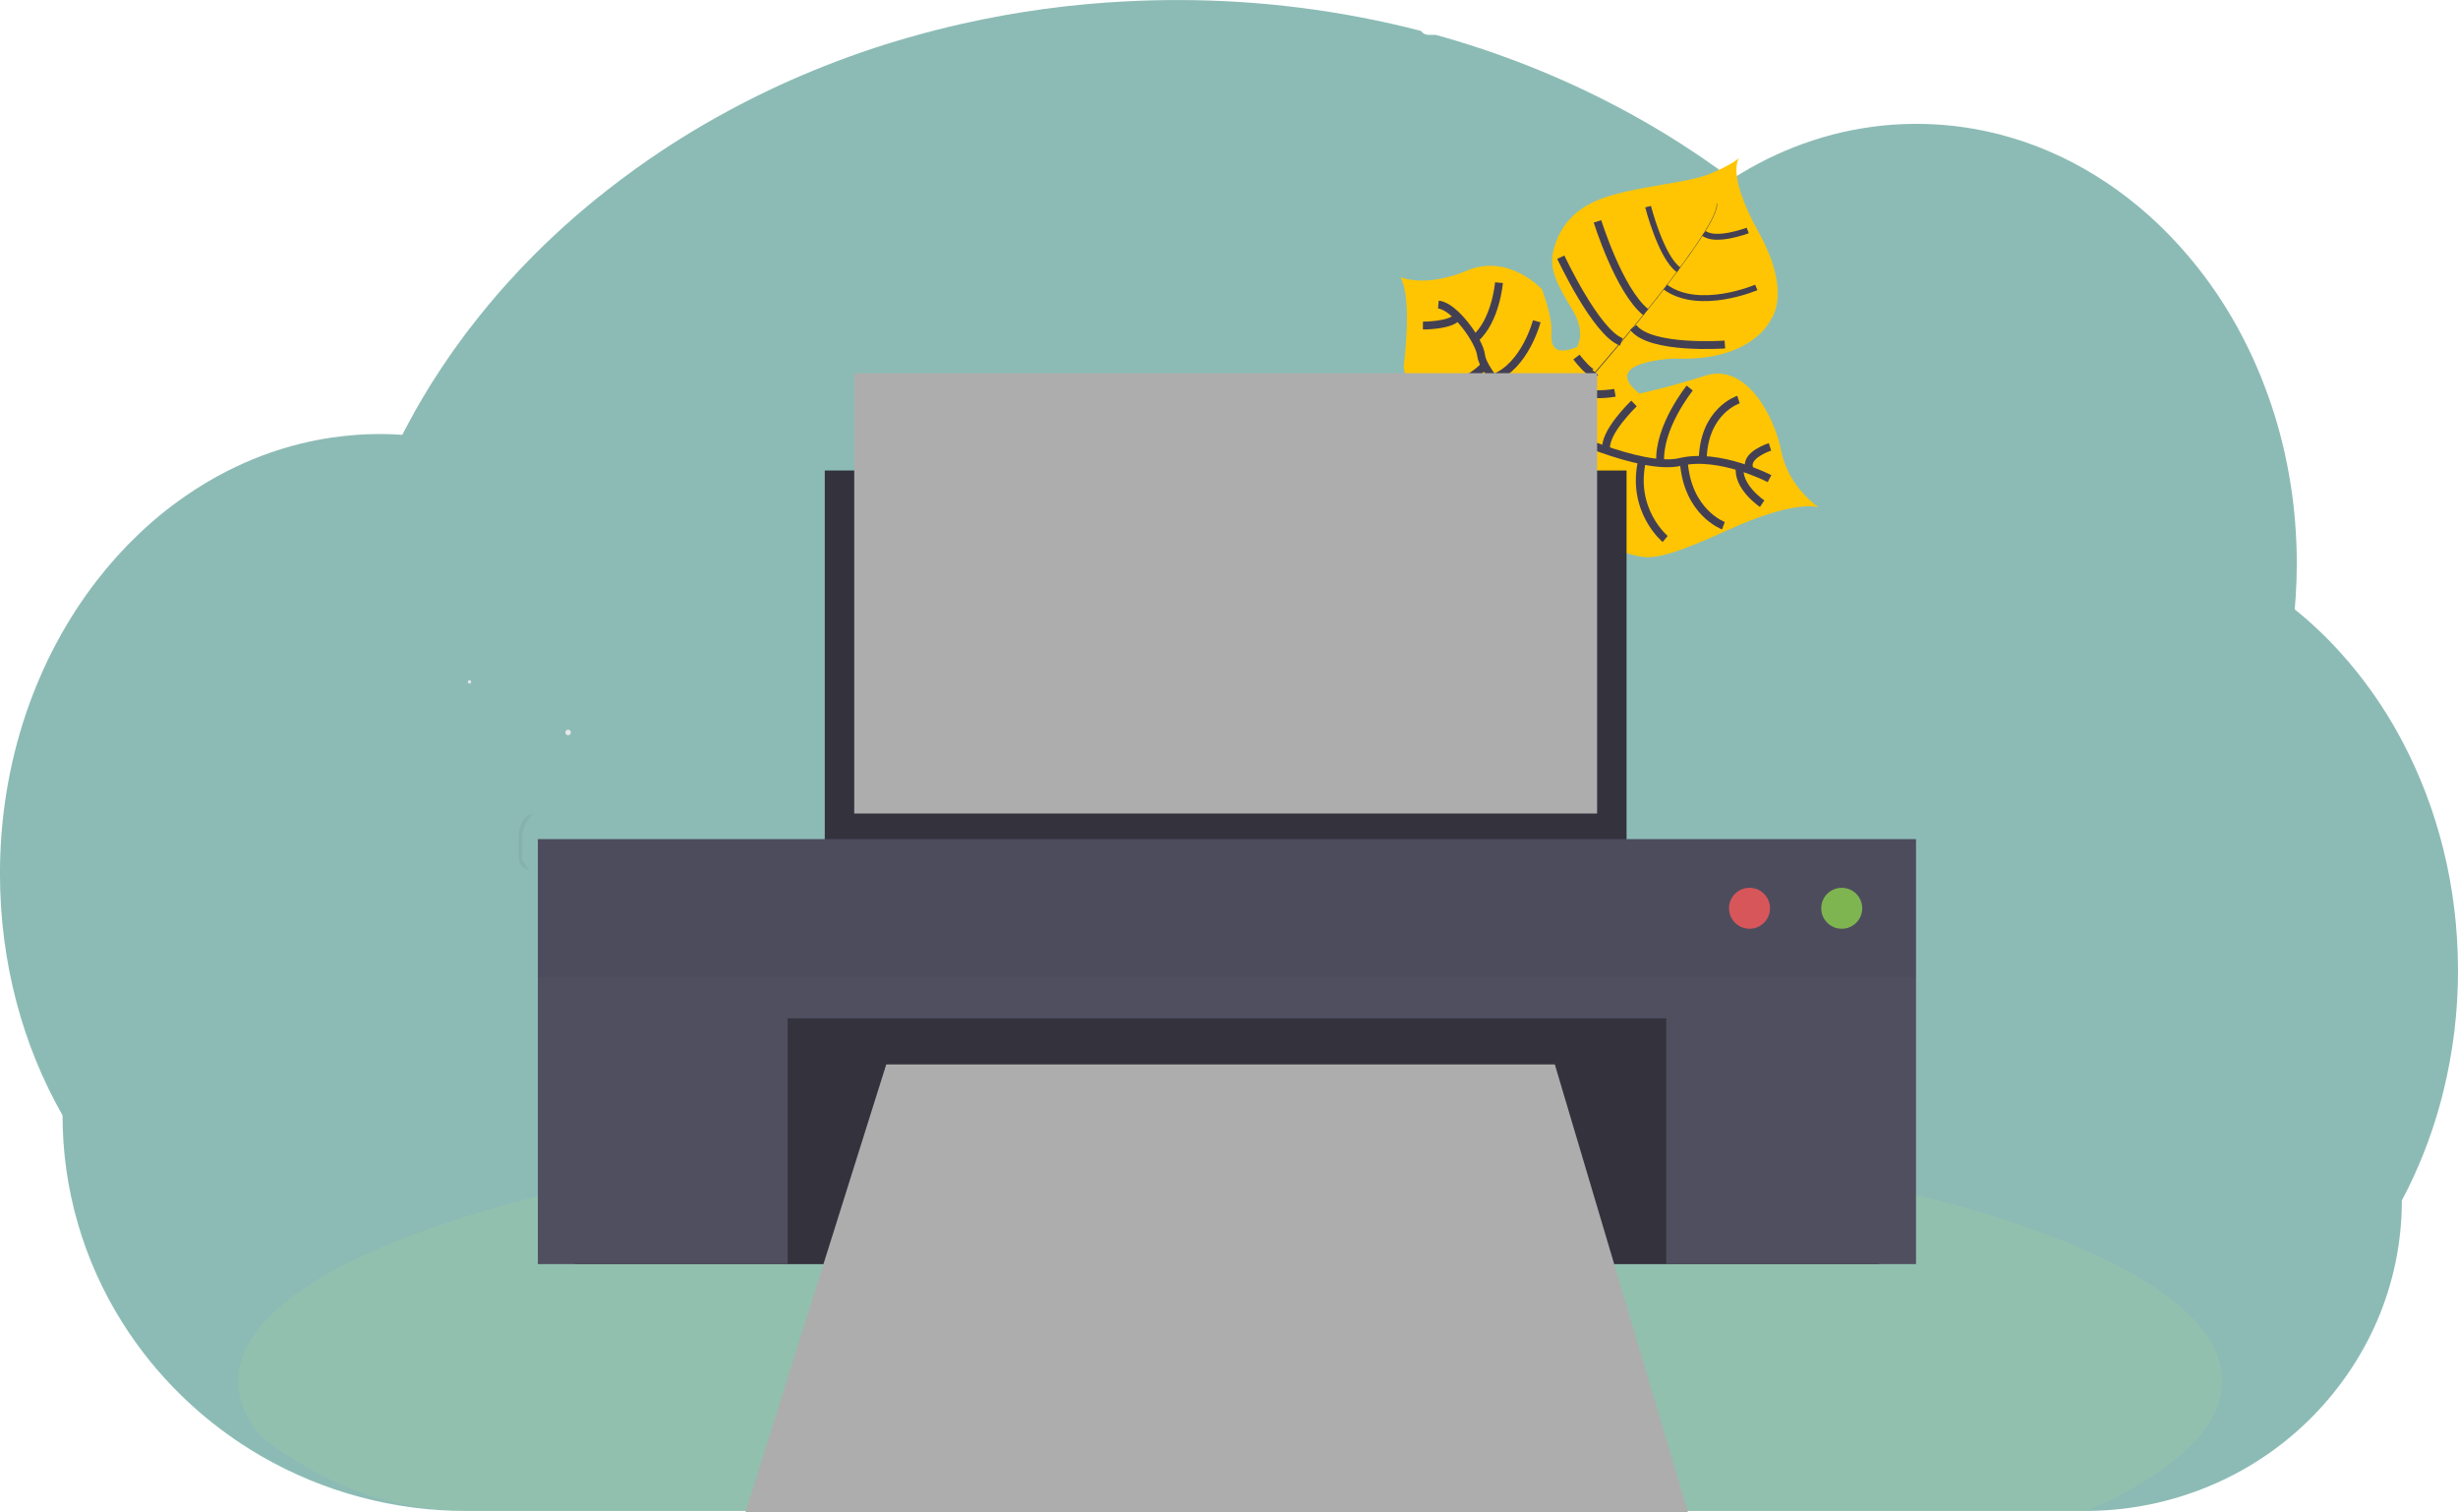 <svg width="312" height="192" viewBox="0 0 312 192" fill="none" xmlns="http://www.w3.org/2000/svg">
<g clip-path="url(#clip0)">
<path opacity="0.45" d="M312 123.2C312.006 128.397 311.377 133.575 310.128 138.62C309.707 140.318 309.219 141.982 308.663 143.613C307.981 145.624 307.192 147.597 306.3 149.523C305.85 150.496 305.374 151.451 304.872 152.388C304.88 157.717 303.782 162.99 301.648 167.874C297.789 176.636 290.91 183.72 282.263 187.838C276.85 190.419 270.934 191.775 264.936 191.809H59.228C50.075 191.83 41.08 189.427 33.157 184.846C31.987 184.168 30.846 183.446 29.735 182.68C27.323 181.015 25.057 179.148 22.962 177.099C20.125 174.325 17.625 171.226 15.515 167.866C10.559 159.999 7.933 150.89 7.942 141.593C2.922 132.79 -0.005 122.244 -0.005 110.912C-0.005 96.614 4.647 83.572 12.289 73.698C13.882 71.636 15.627 69.695 17.51 67.892C19.368 66.108 21.364 64.475 23.481 63.007C25.174 61.831 26.944 60.769 28.779 59.83C29.544 59.438 30.312 59.073 31.094 58.731C31.78 58.426 32.474 58.143 33.176 57.876C34.018 57.555 34.871 57.261 35.735 56.994C36.599 56.728 37.451 56.493 38.291 56.29C39.527 55.988 40.785 55.743 42.063 55.554C43.123 55.398 44.182 55.289 45.242 55.204C46.084 55.144 46.934 55.109 47.79 55.098H48.254C49.197 55.098 50.135 55.136 51.065 55.199C51.163 55.003 51.268 54.804 51.366 54.609C51.737 53.904 52.121 53.2 52.508 52.509V52.49C52.574 52.371 52.641 52.252 52.709 52.136C53.022 51.572 53.348 51.013 53.682 50.46C53.835 50.195 53.986 49.946 54.142 49.694C54.177 49.634 54.211 49.575 54.251 49.514C54.41 49.25 54.572 48.985 54.736 48.72C55.554 47.416 56.404 46.132 57.287 44.868C57.364 44.759 57.435 44.653 57.512 44.547C57.65 44.351 57.777 44.158 57.931 43.965C58.296 43.454 58.672 42.94 59.051 42.434C59.316 42.077 59.581 41.72 59.867 41.375C60.556 40.486 61.263 39.602 61.986 38.728C62.709 37.854 63.472 36.975 64.243 36.114C64.349 35.995 64.455 35.879 64.566 35.76L65.697 34.529C65.753 34.47 65.801 34.417 65.854 34.364C65.989 34.219 66.118 34.073 66.264 33.93C66.871 33.289 67.493 32.657 68.118 32.032C71.312 28.86 74.713 25.906 78.301 23.188C78.442 23.077 78.585 22.971 78.725 22.865C79.398 22.357 80.081 21.857 80.765 21.364C84.524 18.67 88.454 16.22 92.529 14.03C92.809 13.871 93.096 13.72 93.384 13.569C97.038 11.639 100.796 9.91 104.64 8.39C106.734 7.563 108.866 6.79 111.034 6.071C112.47 5.602 113.911 5.155 115.371 4.747C117.628 4.099 119.913 3.515 122.226 2.994C129.042 1.466 135.975 0.522 142.952 0.172C145.071 0.061 147.214 0.005 149.381 0.005C159.836 -0.009 170.251 1.308 180.374 3.924C180.478 4.082 180.621 4.211 180.79 4.298C180.958 4.386 181.146 4.429 181.335 4.424H182.225C182.612 4.527 182.996 4.636 183.383 4.747C185.543 5.37 187.671 6.049 189.769 6.783L190.299 6.974C195.477 8.814 200.516 11.027 205.374 13.593C209.754 15.902 213.971 18.507 217.997 21.388C218.617 21.833 219.228 22.282 219.83 22.736C220.561 22.264 221.304 21.815 222.06 21.388C224.979 19.727 228.079 18.407 231.3 17.453C238.033 15.462 245.157 15.184 252.025 16.643C260.833 18.51 268.806 23.143 275.246 29.733C277.869 32.421 280.206 35.374 282.218 38.545C282.364 38.773 282.51 39.003 282.65 39.236C284.376 42.052 285.86 45.01 287.084 48.077C287.129 48.188 287.174 48.297 287.214 48.408C288.345 51.278 289.257 54.23 289.943 57.238C289.974 57.389 290.011 57.542 290.043 57.696C290.684 60.607 291.12 63.559 291.346 66.531C291.346 66.637 291.346 66.746 291.368 66.854C291.479 68.392 291.535 69.946 291.537 71.517C291.537 72.92 291.49 74.313 291.402 75.692C291.402 75.843 291.381 76.002 291.368 76.156C291.344 76.558 291.309 76.95 291.275 77.355C293.298 78.985 295.192 80.77 296.938 82.693C297.71 83.535 298.457 84.409 299.179 85.317C301.38 88.072 303.314 91.031 304.954 94.152C309.426 102.619 312 112.559 312 123.2Z" fill="#00695C"/>
<path opacity="0.1" d="M282.067 175.314C282.067 181.333 275.826 186.964 264.936 191.815H59.228C49.71 191.815 40.797 188.373 33.157 182.37C31.236 180.093 30.225 177.734 30.225 175.312C30.225 168.915 37.281 162.944 49.483 157.898L49.827 157.76C53.271 156.349 57.12 155.017 61.326 153.765C61.432 153.733 61.541 153.704 61.647 153.667C64.984 152.687 68.535 151.759 72.298 150.881C72.417 150.855 72.534 150.826 72.653 150.805C74.105 150.46 75.585 150.14 77.098 149.82L77.681 149.698C88.687 147.416 101.198 145.605 114.766 144.376H114.782C116.682 144.2 118.603 144.042 120.544 143.902C122.703 143.73 124.888 143.584 127.097 143.449C128.785 143.341 130.493 143.248 132.207 143.163C132.213 143.161 132.22 143.159 132.227 143.159C132.234 143.159 132.24 143.161 132.247 143.163C139.979 142.774 147.968 142.57 156.138 142.57C176.339 142.57 195.432 143.809 212.351 146.012C212.367 146.01 212.383 146.01 212.399 146.012C215 146.351 217.554 146.709 220.044 147.09C220.756 147.201 221.466 147.312 222.163 147.426C224.973 147.88 227.71 148.359 230.375 148.864C261.712 154.819 282.067 164.453 282.067 175.314Z" fill="#C7E87C"/>
<path d="M230.857 64.413C230.857 64.413 228.054 63.277 219.138 67.362C210.222 71.448 209.109 70.932 206.802 70.317C204.494 69.703 203.207 69.544 200.733 66.131C200.733 66.131 198.987 56.676 197.289 55.21C195.591 53.743 188.423 56.046 188.423 56.046C188.423 56.046 179.817 58.019 178.177 46.515C178.177 46.515 179.34 37.851 177.756 35.193C177.756 35.193 180.956 36.57 186.233 34.346C191.509 32.122 195.734 36.742 195.734 36.742C195.734 36.742 197.059 40.184 196.926 42.239C196.794 44.293 197.631 45.064 200.148 44.071C200.148 44.071 201.385 42.313 199.634 39.406C197.883 36.498 196.632 34.335 197.12 32.079C197.607 29.824 199.014 26.691 203.53 25.127C208.047 23.562 214.179 23.273 217.122 22.037C220.065 20.8 220.791 20.011 220.791 20.011C220.791 20.011 218.979 21.825 223.246 29.516C227.514 37.208 224.793 40.544 224.793 40.544C224.793 40.544 222.523 45.953 212.5 45.514C212.5 45.514 202.842 45.866 208.108 49.959C208.108 49.959 211.48 49.273 216.521 47.672C221.562 46.07 225.201 52.681 226.105 57.28C227.008 61.879 230.857 64.413 230.857 64.413Z" fill="#FFC502"/>
<path d="M217.874 25.836L217.927 25.82C218.314 27.287 213.999 33.186 210.309 37.875L210.267 37.841C215.469 31.238 218.174 26.972 217.874 25.836Z" fill="#444053"/>
<path d="M210.341 37.751L210.364 37.809C207.416 41.553 203.71 46.017 200.743 49.334C200.46 49.65 200.179 49.98 199.909 50.319L199.824 50.251C200.089 49.912 200.378 49.578 200.661 49.263C203.625 45.959 207.39 41.497 210.341 37.751Z" fill="#444053"/>
<path d="M199.896 50.166L199.954 50.266C194.556 57.005 194.198 67.476 194.185 67.558L193.046 66.235C193.059 66.15 194.46 56.952 199.896 50.166Z" fill="#444053"/>
<path d="M224.608 60.759C224.608 60.759 218.251 57.45 213.281 58.641C208.312 59.833 197.136 54.431 197.136 54.431C197.136 54.431 192.394 52.507 191.441 50.312C191.441 50.312 188.185 46.87 187.997 45.093C187.809 43.316 184.643 38.839 182.577 38.667" stroke="#444053" stroke-miterlimit="10"/>
<path d="M223.673 63.944C223.673 63.944 220.468 61.784 220.841 59.269" stroke="#444053" stroke-miterlimit="10"/>
<path d="M218.757 66.733C218.757 66.733 214.171 65.07 213.724 58.546" stroke="#444053" stroke-miterlimit="10"/>
<path d="M211.363 68.422C211.363 68.422 206.982 64.789 208.436 58.44" stroke="#444053" stroke-miterlimit="10"/>
<path d="M202.465 66.648C202.465 66.648 199.551 60.532 202.145 56.552" stroke="#444053" stroke-miterlimit="10"/>
<path d="M224.669 56.727C224.669 56.727 221.355 57.786 222.065 59.523" stroke="#444053" stroke-miterlimit="10"/>
<path d="M220.669 50.724C220.669 50.724 216.232 52.13 216.129 58.403" stroke="#444053" stroke-miterlimit="10"/>
<path d="M214.481 49.263C214.481 49.263 210.442 54.246 210.738 58.773" stroke="#444053" stroke-miterlimit="10"/>
<path d="M207.409 51.217C207.409 51.217 203.398 55.051 203.909 57.182" stroke="#444053" stroke-miterlimit="10"/>
<path d="M204.99 49.864C204.99 49.864 201.228 50.536 200.701 49.303" stroke="#444053" stroke-miterlimit="10"/>
<path d="M200.103 45.326C200.103 45.326 202.002 47.841 202.487 47.277" stroke="#444053" stroke-miterlimit="10"/>
<path d="M218.942 43.735C218.942 43.735 209.459 44.423 207.313 41.563" stroke="#444053" stroke-miterlimit="10"/>
<path d="M198.119 32.649C198.119 32.649 202.566 42.194 205.801 43.409" stroke="#444053" stroke-miterlimit="10"/>
<path d="M202.775 28.102C202.775 28.102 205.506 36.882 208.892 39.623" stroke="#444053" stroke-miterlimit="10"/>
<path d="M222.932 36.488C222.932 36.488 215.721 39.58 211.393 36.451" stroke="#444053" stroke-width="0.75" stroke-miterlimit="10"/>
<path d="M209.196 26.231C209.196 26.231 210.844 32.683 213.064 34.243" stroke="#444053" stroke-width="0.75" stroke-miterlimit="10"/>
<path d="M221.843 29.257C221.843 29.257 217.79 30.793 216.28 29.617" stroke="#444053" stroke-width="0.75" stroke-miterlimit="10"/>
<path d="M196.63 47.433C196.63 47.433 196.63 53.06 195.099 53.459" stroke="#444053" stroke-miterlimit="10"/>
<path d="M184.103 54.723C184.103 54.723 190.196 55.252 192.996 52.104" stroke="#444053" stroke-miterlimit="10"/>
<path d="M195.062 40.788C195.062 40.788 193.589 46.493 189.525 48.032" stroke="#444053" stroke-miterlimit="10"/>
<path d="M180.453 48.712C180.453 48.712 184.76 50.208 188.466 46.398" stroke="#444053" stroke-miterlimit="10"/>
<path d="M190.269 35.882C190.269 35.882 189.864 40.727 187.229 42.996" stroke="#444053" stroke-miterlimit="10"/>
<path d="M180.617 41.328C180.617 41.328 184.19 41.352 185.027 40.187" stroke="#444053" stroke-miterlimit="10"/>
<path d="M206.463 59.727H104.689V111.076H206.463V59.727Z" fill="#33323D"/>
<path d="M238.489 126.676H72.987V160.477H238.489V126.676Z" fill="#33323D"/>
<path d="M112.493 135.125H197.358L214.267 192H94.61L112.493 135.125Z" fill="#ADADAD"/>
<path d="M68.272 106.525V124.076V127.772V160.474H99.975V129.276H211.501V160.474H243.204V127.772V124.076V106.525H68.272Z" fill="#504F60"/>
<path opacity="0.1" d="M243.204 106.525H68.272V124.074H243.204V106.525Z" fill="#33323D"/>
<path opacity="0.8" d="M233.776 117.902C235.213 117.902 236.377 116.738 236.377 115.302C236.377 113.866 235.213 112.702 233.776 112.702C232.339 112.702 231.175 113.866 231.175 115.302C231.175 116.738 232.339 117.902 233.776 117.902Z" fill="#8CCF4D"/>
<path opacity="0.8" d="M222.071 117.902C223.507 117.902 224.672 116.738 224.672 115.302C224.672 113.866 223.507 112.702 222.071 112.702C220.634 112.702 219.469 113.866 219.469 115.302C219.469 116.738 220.634 117.902 222.071 117.902Z" fill="#FA5959"/>
<path d="M202.725 47.375H108.43V103.273H202.725V47.375Z" fill="#ADADAD"/>
<path opacity="0.05" d="M65.935 109.503C66.042 109.765 66.217 109.993 66.443 110.163C66.669 110.333 66.936 110.439 67.217 110.47C66.889 110.046 66.585 109.604 66.306 109.146L66.325 106.8C66.258 106.156 66.343 105.506 66.573 104.902C66.803 104.297 67.172 103.755 67.649 103.318C67.649 103.318 65.882 103.437 65.832 106.268C65.782 109.098 65.935 109.503 65.935 109.503Z" fill="black"/>
<path d="M59.594 86.781C59.711 86.781 59.806 86.686 59.806 86.569C59.806 86.452 59.711 86.357 59.594 86.357C59.477 86.357 59.382 86.452 59.382 86.569C59.382 86.686 59.477 86.781 59.594 86.781Z" fill="#E6E8EC"/>
<path d="M72.115 93.334C72.31 93.334 72.468 93.176 72.468 92.981C72.468 92.787 72.31 92.629 72.115 92.629C71.921 92.629 71.763 92.787 71.763 92.981C71.763 93.176 71.921 93.334 72.115 93.334Z" fill="#E6E8EC"/>
</g>
<defs>
<clipPath id="clip0">
<rect width="312" height="192" fill="white"/>
</clipPath>
</defs>
</svg>
